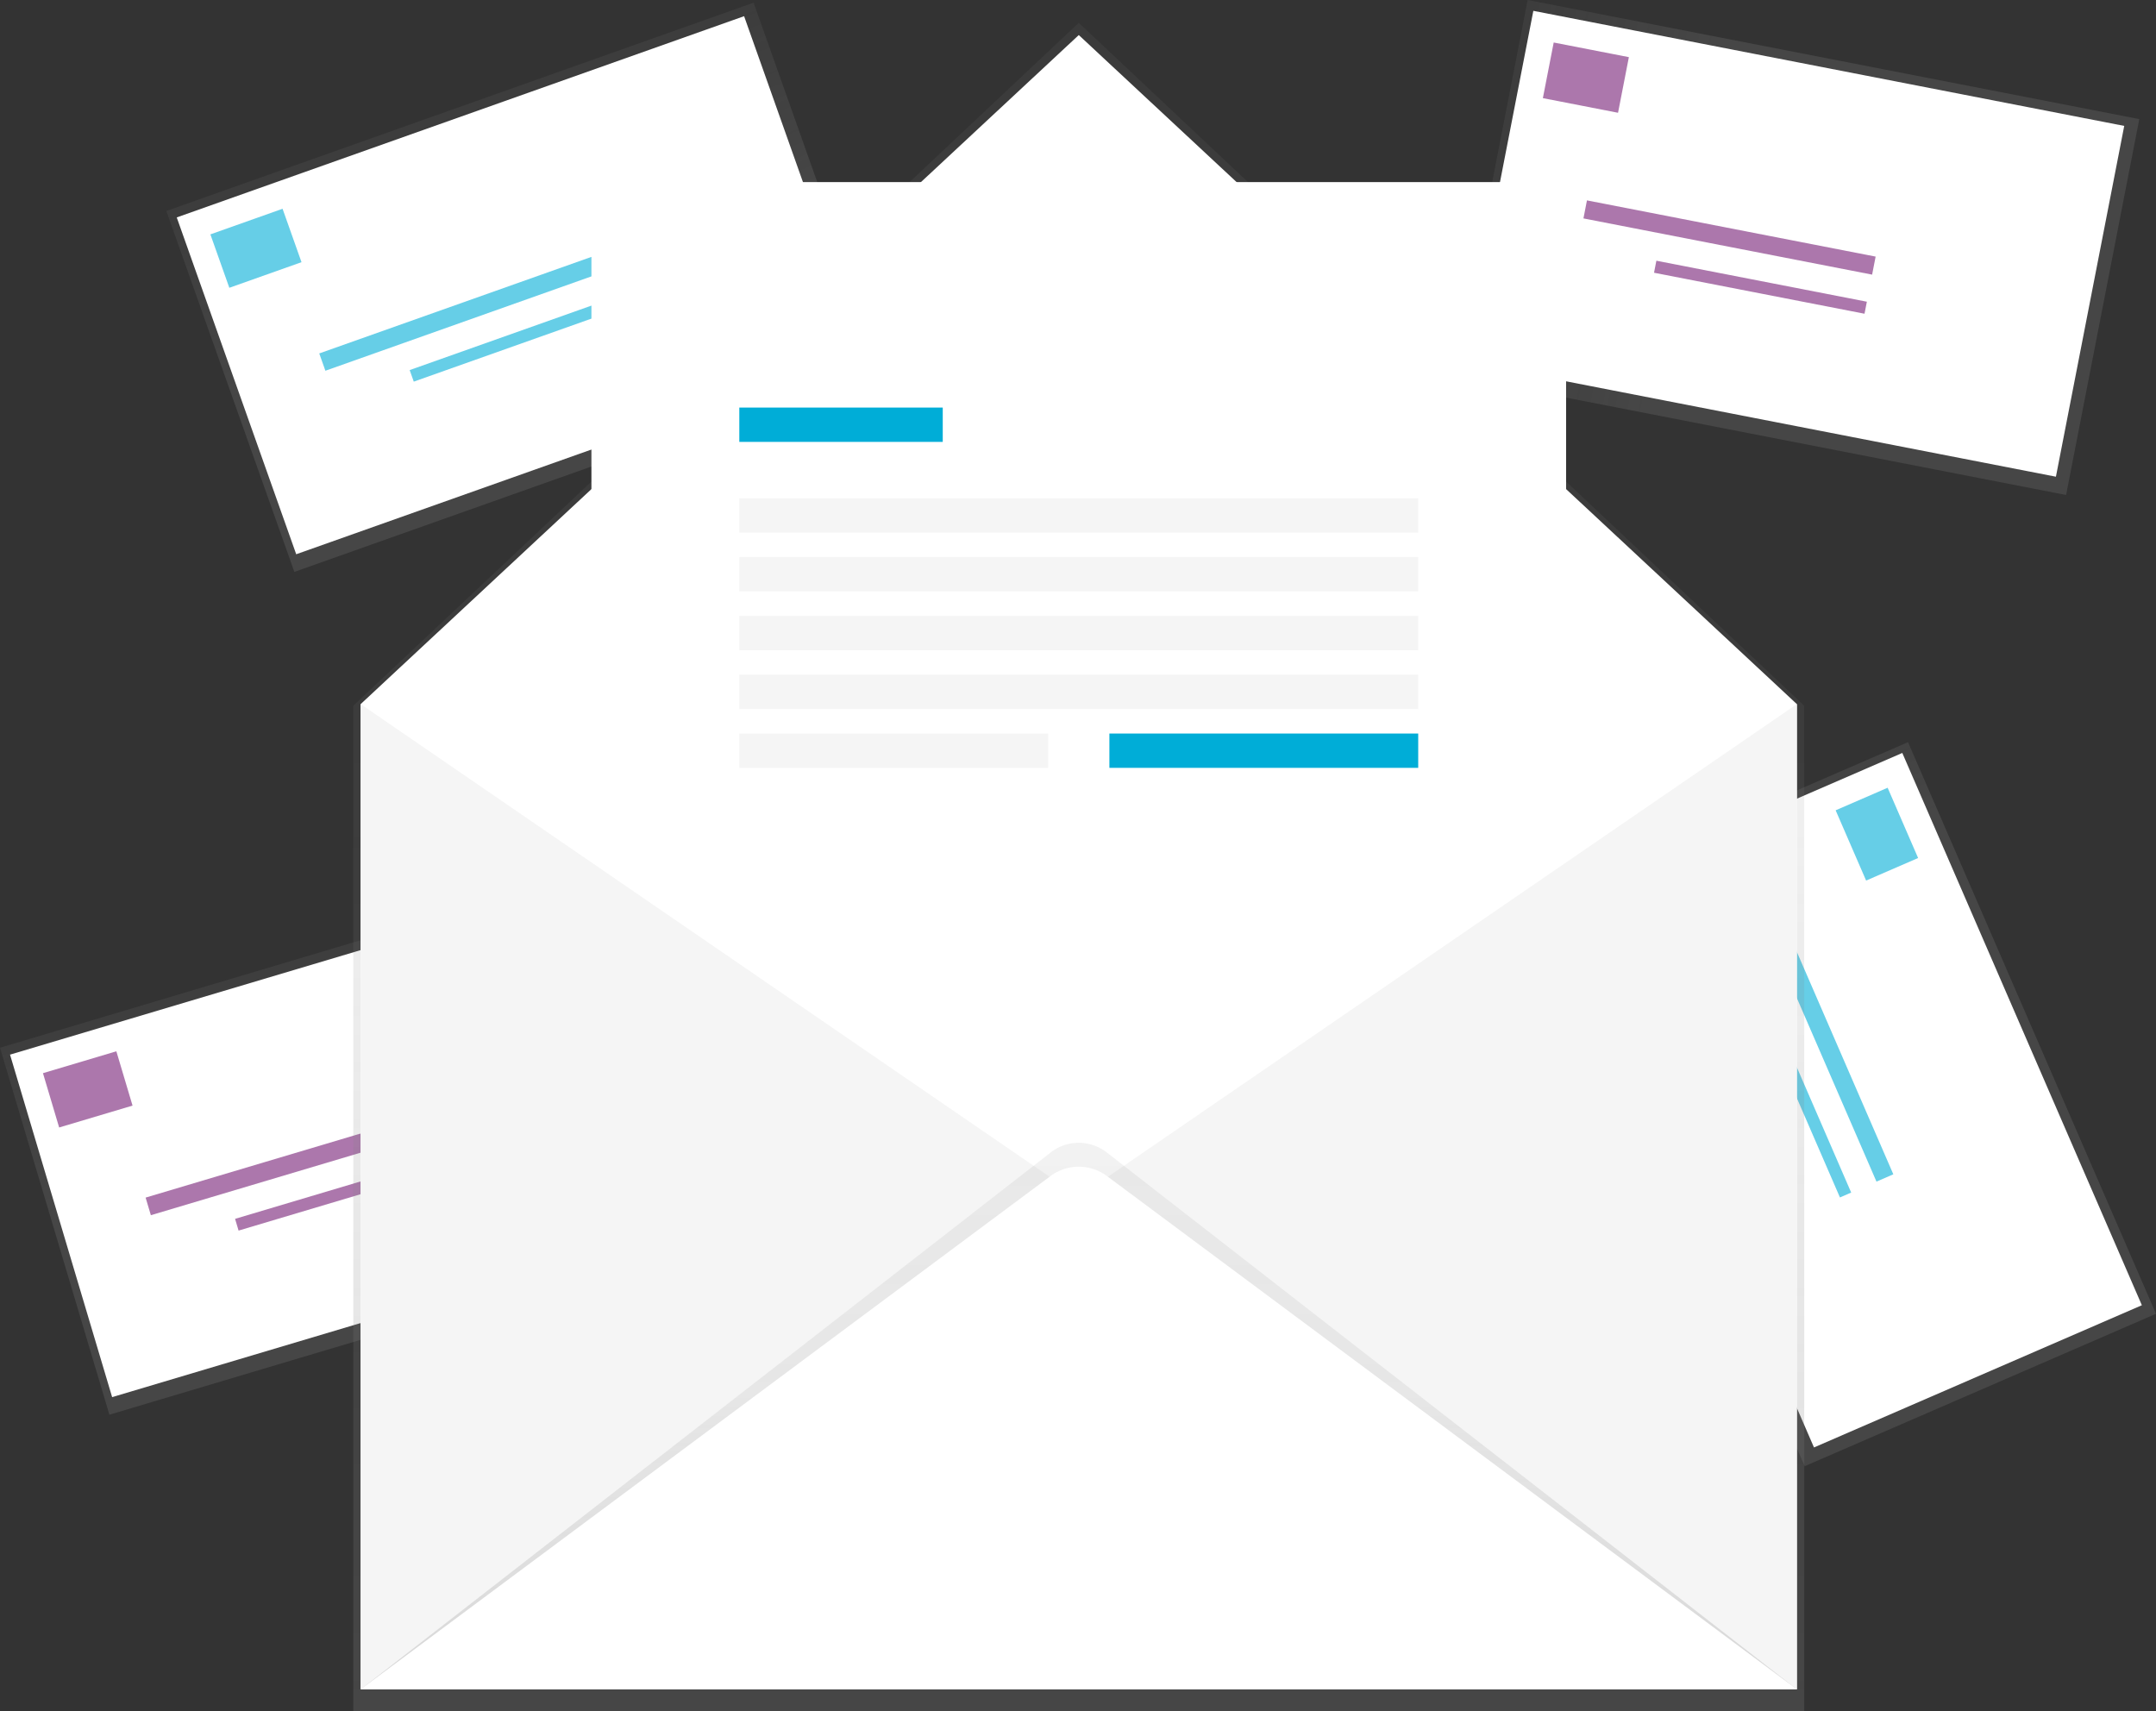 <svg xmlns="http://www.w3.org/2000/svg" xmlns:xlink="http://www.w3.org/1999/xlink" viewBox="0 0 398.345 316.206"><rect x="0" y="0" width="398.345" height="316.206" fill="#333333" stroke="none"/><defs><style>.a{fill:url(#a);}.b{fill:#fff;}.c{opacity:0.6;}.d{fill:#751d75;}.e{fill:url(#b);}.f{fill:url(#c);}.g{fill:#00add7;}.h{fill:url(#d);}.i{fill:url(#e);}.j{fill:#f5f5f5;}</style><linearGradient id="a" x1="0.508" y1="0.468" x2="0.508" y2="-0.532" gradientUnits="objectBoundingBox"><stop offset="0" stop-color="gray" stop-opacity="0.251"/><stop offset="0.54" stop-color="gray" stop-opacity="0.122"/><stop offset="1" stop-color="gray" stop-opacity="0.102"/></linearGradient><linearGradient id="b" x1="-6.39" y1="0.315" x2="-6.39" y2="-0.3" xlink:href="#a"/><linearGradient id="c" x1="-7.004" y1="0.126" x2="-7.004" y2="-0.489" xlink:href="#a"/><linearGradient id="d" x1="-0.757" y1="0.537" x2="-0.757" y2="-0.463" xlink:href="#a"/><linearGradient id="e" x1="0.5" y1="1" x2="0.5" y2="0" xlink:href="#a"/></defs><g transform="translate(-1168 -259)"><rect class="a" width="115.127" height="70.752" transform="translate(1168 452.578) rotate(-16.6)"/><rect class="b" width="111.225" height="66.031" transform="translate(1169.854 453.856) rotate(-16.6)"/><g class="c" transform="translate(1175.938 453.237)"><rect class="d" width="14.15" height="10.471" transform="translate(16.551 10.035) rotate(163.4)"/><rect class="d" width="54.338" height="3.394" transform="translate(72.008 14.762) rotate(163.4)"/><rect class="d" width="39.621" height="2.264" transform="translate(74.111 21.809) rotate(163.4)"/></g><rect class="e" width="70.752" height="115.127" transform="translate(1436.73 328.448) rotate(-78.98)"/><rect class="b" width="66.031" height="111.225" transform="translate(1438.68 325.815) rotate(-78.98)"/><g class="c" transform="translate(1453.062 266.853)"><rect class="d" width="14.15" height="10.471" transform="translate(13.889 12.983) rotate(-168.98)"/><rect class="d" width="54.338" height="3.394" transform="translate(60.833 42.888) rotate(-168.98)"/><rect class="d" width="39.621" height="2.264" transform="translate(59.429 50.113) rotate(-168.98)"/></g><rect class="f" width="70.752" height="115.127" transform="translate(1455.621 424.276) rotate(-23.45)"/><rect class="b" width="66.031" height="111.225" transform="translate(1458.893 424.394) rotate(-23.45)"/><g class="c" transform="translate(1492.184 404.546)"><rect class="g" width="14.15" height="10.471" transform="translate(20.602 17.148) rotate(-113.45)"/><rect class="g" width="54.338" height="3.394" transform="translate(22.516 72.771) rotate(-113.45)"/><rect class="g" width="39.621" height="2.264" transform="translate(15.767 75.696) rotate(-113.45)"/></g><rect class="h" width="115.127" height="70.752" transform="translate(1198.734 297.981) rotate(-19.53)"/><rect class="b" width="111.225" height="66.031" transform="translate(1200.655 299.172) rotate(-19.53)"/><g class="c" transform="translate(1206.871 297.572)"><rect class="g" width="14.15" height="10.471" transform="translate(16.836 9.869) rotate(160.47)"/><rect class="g" width="54.338" height="3.394" transform="translate(72.461 11.762) rotate(160.47)"/><rect class="g" width="39.621" height="2.264" transform="translate(74.92 18.693) rotate(160.47)"/></g><path class="i" d="M276.7,9.21,142.66,135.394V321.2H410.733V135.394Z" transform="translate(1090.617 254.001)"/><path class="b" d="M410.985,319.814H145.63V137.777L278.31,14.16,410.985,137.777Z" transform="translate(1089.006 251.316)"/><rect class="i" width="184.749" height="217.353" transform="translate(1274.939 290.833)"/><rect class="b" width="180.083" height="215.541" transform="translate(1277.272 292.645)"/><path class="j" d="M145.63,284.38,278.31,375.4,145.63,466.416Z" transform="translate(1089.006 104.713)"/><path class="j" d="M568.335,284.38,435.66,375.4l132.675,91.018Z" transform="translate(931.656 104.713)"/><path class="i" d="M310.28,666.937l127.469-99.175a8.413,8.413,0,0,1,10.408,0l127.478,99.175Z" transform="translate(924.356 -95.812)"/><path class="b" d="M310.28,672.169l127.469-94.843a8.72,8.72,0,0,1,10.408,0l127.478,94.843Z" transform="translate(924.356 -101.044)"/><rect class="g" width="37.586" height="6.341" transform="translate(1304.597 334.302)"/><rect class="j" width="125.434" height="6.341" transform="translate(1304.597 351.059)"/><rect class="j" width="125.434" height="6.341" transform="translate(1304.597 361.924)"/><rect class="j" width="125.434" height="6.341" transform="translate(1304.597 372.794)"/><rect class="j" width="125.434" height="6.341" transform="translate(1304.597 383.658)"/><rect class="j" width="57.056" height="6.341" transform="translate(1304.597 394.528)"/><rect class="g" width="57.056" height="6.341" transform="translate(1372.974 394.528)"/></g></svg>